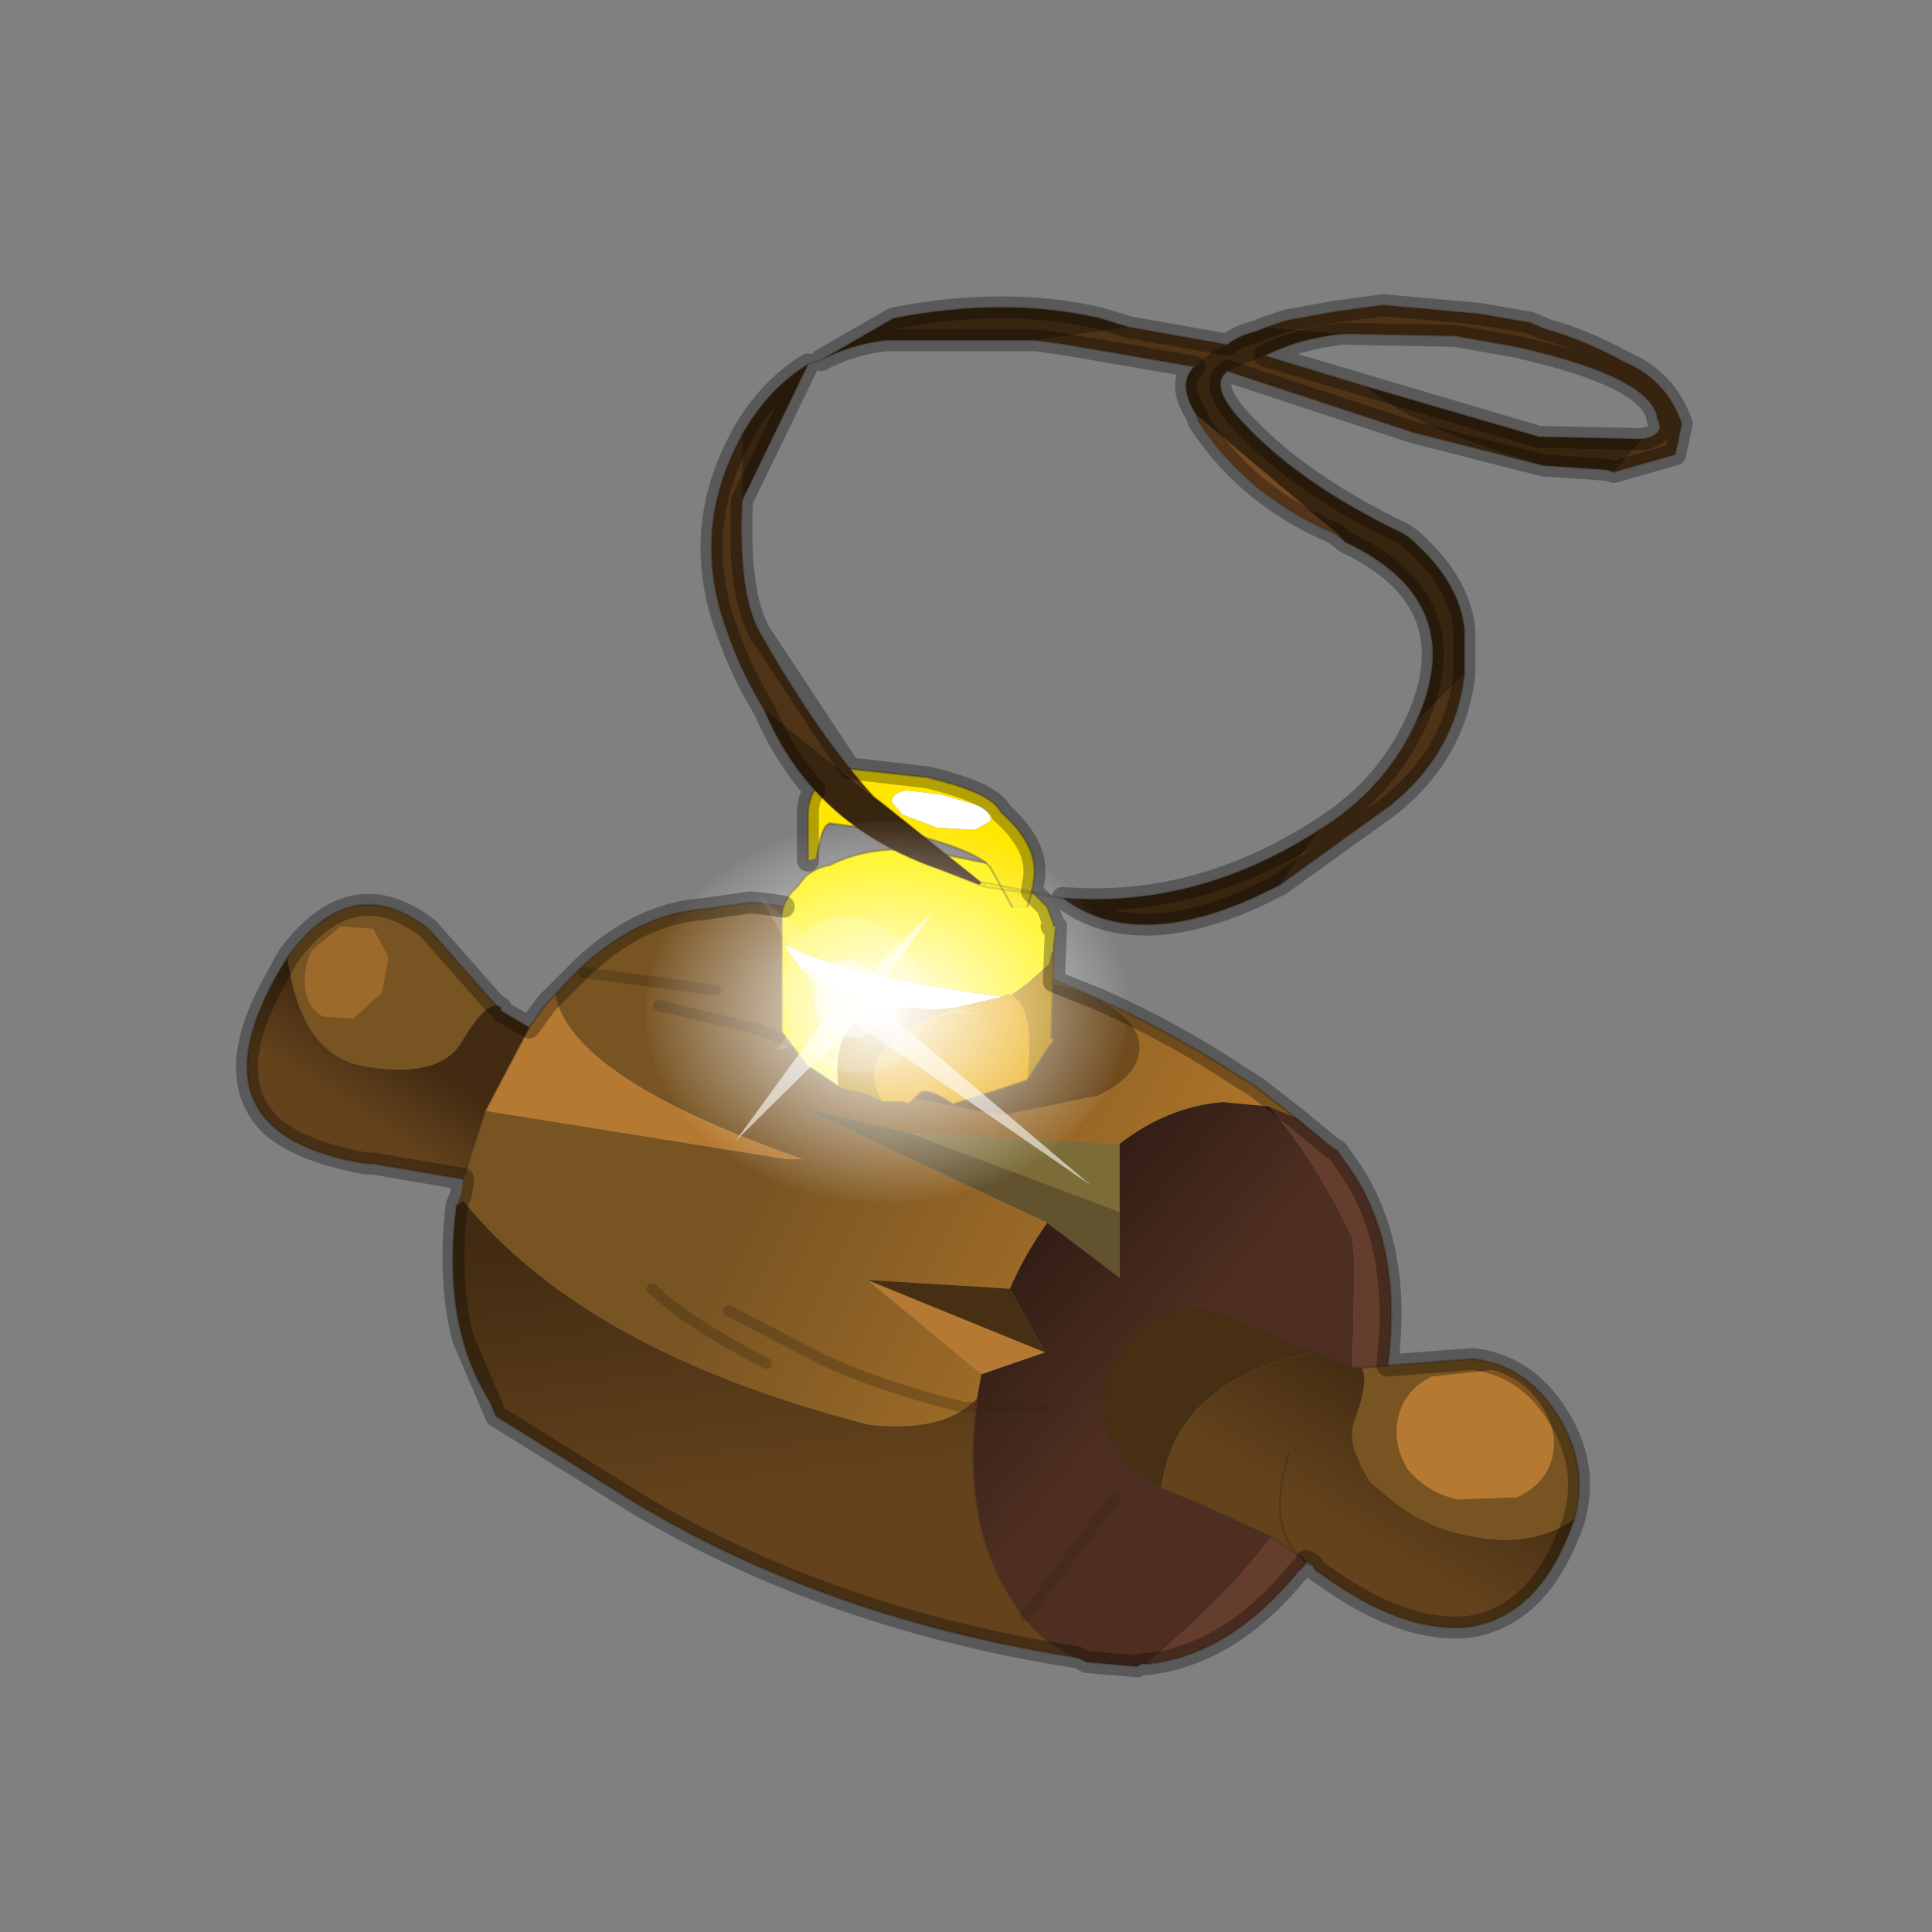 <?xml version="1.0" encoding="UTF-8" standalone="no"?>
<svg xmlns:xlink="http://www.w3.org/1999/xlink" height="440.0px" width="440.0px" xmlns="http://www.w3.org/2000/svg">
  <rect width="100%" height="100%" fill="#808080" stroke="none"/>
  <g transform="matrix(10.0, 0.0, 0.0, 10.0, 0.0, 0.0)">
    <use height="44.0" transform="matrix(1.0, 0.0, 0.0, 1.0, 0.0, 0.0)" width="44.0" xlink:href="#shape0"/>
    <use height="34.8" transform="matrix(-0.316, 0.0, 0.0, 0.249, 25.7, 18.7)" width="34.8" xlink:href="#sprite0"/>
    <use height="20.95" transform="matrix(-0.313, 0.045, -0.075, -0.355, 24.85, 27.0)" width="24.45" xlink:href="#sprite1"/>
    <use height="31.5" transform="matrix(1.0, 0.0, 0.0, 1.0, 5.35, 6.7)" width="33.2" xlink:href="#shape3"/>
  </g>
  <defs>
    <g id="shape0" transform="matrix(1.0, 0.0, 0.0, 1.0, 0.0, 0.0)">
      <path d="M44.0 44.0 L0.0 44.0 0.0 0.0 44.0 0.0 44.0 44.0" fill="#43adca" fill-opacity="0.0" fill-rule="evenodd" stroke="none"/>
      <path d="M6.55 21.8 Q8.0 19.8 9.75 21.15 L11.3 22.9 Q11.0 22.9 10.5 23.75 10.0 24.55 8.4 24.3 6.85 24.1 6.55 21.8 M31.6 31.1 L33.55 30.95 Q34.75 31.1 35.45 32.2 36.2 33.35 35.85 34.6 34.9 35.25 33.6 35.0 32.6 34.85 31.8 34.25 L31.2 33.75 31.0 33.4 30.95 33.25 Q30.7 32.8 30.85 32.35 31.2 31.4 31.0 31.15 L31.6 31.1" fill="#785423" fill-rule="evenodd" stroke="none"/>
      <path d="M29.55 35.4 L29.75 35.55 29.75 35.6 29.55 35.4" fill="#4e2e21" fill-rule="evenodd" stroke="none"/>
      <path d="M22.25 31.85 L22.25 31.95 22.2 31.9 22.25 31.85" fill="#452f16" fill-rule="evenodd" stroke="none"/>
      <path d="M25.5 26.05 L25.5 27.6 20.7 25.8 25.5 26.05" fill="#7c6c38" fill-rule="evenodd" stroke="none"/>
      <path d="M25.5 27.6 L25.5 29.1 23.85 27.85 18.2 25.2 20.7 25.8 25.5 27.6" fill="#63522e" fill-rule="evenodd" stroke="none"/>
      <path d="M12.05 23.4 L12.45 22.85 12.65 22.65 Q13.0 24.55 18.3 26.4 L17.9 26.4 11.05 25.3 12.05 23.4 M23.8 30.8 L22.35 31.3 19.75 29.15 23.8 30.8" fill="#b57931" fill-rule="evenodd" stroke="none"/>
      <path d="M29.5 25.45 L30.35 26.15 30.45 26.2 30.8 26.7 Q31.95 28.45 31.6 31.1 L31.0 31.15 30.8 31.15 30.85 28.75 30.8 28.2 Q29.95 26.4 28.9 25.2 L29.5 25.45 M29.75 35.6 L29.55 35.8 Q28.0 37.7 26.1 37.9 28.0 36.3 28.95 35.0 L29.55 35.4 29.75 35.6" fill="#653d2c" fill-rule="evenodd" stroke="none"/>
      <path d="M12.65 22.65 Q14.2 20.85 16.05 20.7 L17.1 20.55 17.55 20.6 Q23.6 21.5 28.2 24.5 L28.6 24.75 29.5 25.45 28.9 25.2 27.85 25.1 Q26.6 25.2 25.5 26.05 L20.7 25.8 18.2 25.2 23.85 27.85 Q23.35 28.55 23.0 29.35 L19.75 29.15 22.35 31.3 22.25 31.85 22.2 31.9 21.95 32.1 Q21.2 32.6 19.8 32.45 13.35 30.8 10.55 27.35 L10.4 27.45 10.5 27.2 10.55 26.85 11.05 25.3 17.9 26.4 18.3 26.4 Q13.0 24.55 12.65 22.65" fill="url(#gradient0)" fill-rule="evenodd" stroke="none"/>
      <path d="M24.55 37.75 Q18.5 36.8 13.95 33.9 L11.3 32.25 11.15 31.9 Q10.05 30.15 10.4 27.45 L10.55 27.35 Q13.35 30.8 19.8 32.45 21.2 32.6 21.95 32.1 L22.2 31.9 22.25 31.95 Q21.9 34.6 23.0 36.35 23.6 37.4 24.55 37.75" fill="url(#gradient1)" fill-rule="evenodd" stroke="none"/>
      <path d="M6.55 21.8 Q6.85 24.1 8.4 24.3 10.0 24.55 10.5 23.75 11.0 22.9 11.3 22.9 L11.4 22.95 11.4 23.0 11.45 23.05 12.05 23.4 11.05 25.3 10.55 26.85 8.5 26.5 8.35 26.5 Q4.05 25.8 6.55 21.8" fill="url(#gradient2)" fill-rule="evenodd" stroke="none"/>
      <path d="M35.85 34.6 Q35.1 36.8 33.45 37.05 31.95 37.2 30.1 35.85 L29.95 35.75 29.9 35.65 29.75 35.55 29.55 35.4 Q29.3 35.15 29.2 34.75 29.05 34.1 29.35 33.1 29.05 34.1 29.2 34.75 29.3 35.15 29.55 35.4 L28.95 35.0 27.2 34.2 26.45 33.9 Q26.75 31.45 29.9 30.8 L30.8 31.15 31.0 31.15 Q31.2 31.4 30.85 32.35 30.7 32.8 30.95 33.25 L31.0 33.4 31.2 33.75 31.8 34.25 Q32.6 34.85 33.6 35.0 34.9 35.25 35.85 34.6" fill="url(#gradient3)" fill-rule="evenodd" stroke="none"/>
      <path d="M23.0 29.35 L23.8 30.8 19.75 29.15 23.0 29.35 M26.35 33.8 Q25.3 33.2 25.05 32.1 L25.2 31.35 Q26.3 29.3 27.85 29.95 L29.9 30.8 Q26.75 31.45 26.45 33.9 L26.35 33.8" fill="#472f13" fill-rule="evenodd" stroke="none"/>
      <path d="M26.1 37.9 L26.0 37.9 25.9 37.95 24.75 37.85 24.55 37.75 Q23.6 37.4 23.0 36.35 21.9 34.6 22.25 31.95 L22.25 31.85 22.35 31.3 23.8 30.8 23.0 29.35 Q23.35 28.55 23.85 27.85 L25.5 29.1 25.5 27.6 25.5 26.05 Q26.6 25.2 27.85 25.1 L28.9 25.2 Q29.95 26.4 30.8 28.2 L30.85 28.75 30.8 31.15 29.9 30.8 27.85 29.95 Q26.3 29.3 25.2 31.35 L25.05 32.1 Q25.3 33.2 26.35 33.8 L26.45 33.9 27.2 34.2 28.95 35.0 Q28.0 36.3 26.1 37.9" fill="url(#gradient4)" fill-rule="evenodd" stroke="none"/>
      <path d="M11.3 22.9 L9.75 21.15 Q8.0 19.8 6.55 21.8 M11.3 22.9 L11.4 22.95 11.4 23.0 11.45 23.05 12.05 23.4 12.45 22.85 12.65 22.65 Q14.2 20.85 16.05 20.7 L17.1 20.55 17.55 20.6 Q23.6 21.5 28.2 24.5 L28.6 24.75 29.5 25.45 30.35 26.15 30.45 26.2 30.8 26.7 Q31.95 28.45 31.6 31.1 L33.55 30.95 Q34.75 31.1 35.45 32.2 36.2 33.35 35.85 34.6 35.1 36.8 33.45 37.05 31.95 37.2 30.1 35.85 L29.95 35.75 29.9 35.65 29.75 35.6 29.55 35.8 Q28.0 37.7 26.1 37.9 M25.9 37.95 L24.75 37.85 24.55 37.75 Q18.5 36.8 13.95 33.9 L11.3 32.25 11.15 31.9 Q10.05 30.15 10.4 27.45 M10.55 26.85 L8.5 26.5 8.35 26.5 Q4.05 25.8 6.55 21.8 M10.55 26.85 L11.05 25.3 12.05 23.4 M29.9 30.8 L27.85 29.95 Q26.3 29.3 25.2 31.35 L25.05 32.1 Q25.3 33.2 26.35 33.8 M29.55 35.4 L29.75 35.6 29.75 35.55 29.9 35.65 M29.55 35.4 Q29.3 35.15 29.2 34.75 29.05 34.1 29.35 33.1 M28.95 35.0 L29.55 35.4 M26.45 33.9 L27.2 34.2 28.95 35.0" fill="none" stroke="#382510" stroke-linecap="round" stroke-linejoin="round" stroke-opacity="0.302" stroke-width="0.05"/>
      <path d="M30.8 31.15 L31.0 31.15 31.6 31.1 M29.9 30.8 L30.8 31.15 M29.75 35.55 L29.55 35.4" fill="none" stroke="#332720" stroke-linecap="round" stroke-linejoin="round" stroke-opacity="0.451" stroke-width="0.05"/>
      <path d="M22.25 31.95 Q21.9 34.6 23.0 36.35 23.6 37.4 24.55 37.75" fill="none" stroke="#452f16" stroke-linecap="round" stroke-linejoin="round" stroke-opacity="0.451" stroke-width="0.05"/>
      <path d="M14.85 29.35 Q15.7 30.15 17.45 31.05 M23.8 32.05 L21.95 32.05 Q20.1 31.6 18.7 30.95 L16.6 29.85 M25.4 34.1 L23.35 36.8" fill="none" stroke="#382510" stroke-linecap="round" stroke-linejoin="round" stroke-opacity="0.302" stroke-width="0.25"/>
      <path d="M20.45 24.75 L17.3 23.45 15.0 22.9 M13.3 22.15 L16.3 22.55" fill="none" stroke="#382510" stroke-linecap="round" stroke-linejoin="round" stroke-opacity="0.302" stroke-width="0.25"/>
      <path d="M34.55 34.1 L33.2 34.15 Q32.5 34.0 32.05 33.45 31.7 32.85 31.85 32.25 32.0 31.65 32.6 31.35 L34.0 31.2 Q34.7 31.4 35.1 32.0 35.5 32.6 35.35 33.2 35.2 33.8 34.55 34.1" fill="#b57931" fill-rule="evenodd" stroke="none"/>
      <path d="M8.05 23.2 L7.35 23.15 Q7.0 22.95 6.95 22.5 6.9 22.05 7.1 21.65 L7.75 21.1 8.5 21.15 8.85 21.8 8.7 22.6 8.05 23.2" fill="#b57931" fill-opacity="0.6" fill-rule="evenodd" stroke="none"/>
      <path d="M25.0 24.95 L22.8 25.4 20.55 24.95 Q19.65 24.5 19.65 23.85 19.65 23.25 20.55 22.75 21.5 22.3 22.8 22.3 24.1 22.3 25.0 22.75 25.95 23.25 25.95 23.85 25.95 24.5 25.0 24.95" fill="#382510" fill-opacity="0.443" fill-rule="evenodd" stroke="none"/>
      <path d="M22.3 18.35 L21.45 18.1 20.65 18.0 Q20.35 18.05 20.3 18.25 L20.55 18.55 21.35 18.85 22.2 18.9 22.55 18.7 Q22.6 18.5 22.3 18.35 M18.4 19.6 L18.4 18.5 Q18.45 17.75 19.25 17.5 L21.1 17.7 Q22.6 18.05 22.8 18.5 23.65 19.25 23.55 20.0 L23.5 20.3 23.4 20.65 23.05 20.65 22.55 19.75 22.45 19.65 Q22.1 19.35 20.8 19.0 L18.9 18.75 Q18.7 18.8 18.6 19.55 L18.4 19.6" fill="#ffe700" fill-rule="evenodd" stroke="none"/>
      <path d="M22.3 18.35 Q22.6 18.5 22.55 18.7 L22.2 18.9 21.35 18.85 20.55 18.55 20.3 18.25 Q20.35 18.05 20.65 18.0 L21.45 18.1 22.3 18.35 M21.75 22.95 L21.3 23.0 20.85 22.95 20.6 22.95 20.2 23.0 Q19.0 22.55 18.5 22.15 L18.35 22.05 18.3 22.05 18.3 22.1 18.4 22.3 17.85 21.5 Q19.3 22.25 22.85 22.7 L21.75 22.95" fill="#ffffff" fill-rule="evenodd" stroke="none"/>
      <path d="M23.5 20.3 L23.85 20.65 24.0 21.05 23.95 21.1 24.05 21.1 24.0 21.55 24.0 21.65 23.95 21.7 23.9 21.95 23.4 22.4 23.05 22.65 22.9 22.65 22.85 22.7 Q19.3 22.25 17.85 21.5 L18.4 22.3 Q18.85 23.95 18.4 24.3 L17.8 23.5 17.8 23.35 17.8 21.1 17.8 20.95 17.8 20.85 Q17.85 20.45 18.15 20.2 L18.35 19.95 Q18.6 19.75 18.9 19.7 19.9 19.2 21.2 19.4 L22.45 19.65 22.55 19.75 23.05 20.65 23.4 20.65 23.5 20.3" fill="#fff300" fill-rule="evenodd" stroke="none"/>
      <path d="M24.0 21.7 L23.95 23.4 23.95 23.65 24.0 23.7 23.85 23.9 23.4 24.6 Q23.55 23.15 23.2 22.8 L23.05 22.65 23.4 22.4 23.9 21.95 23.95 21.7 24.0 21.7 M20.1 25.1 L19.65 24.9 19.15 24.8 19.1 24.75 Q18.9 23.15 20.2 23.0 L20.6 22.95 20.85 22.95 21.3 23.0 21.75 22.95 Q19.3 23.8 20.1 25.1" fill="#b88400" fill-rule="evenodd" stroke="none"/>
      <path d="M24.0 21.65 L24.0 21.7 23.95 21.7 24.0 21.65 M23.95 23.65 L24.0 23.65 24.0 23.7 23.95 23.65" fill="#ae8a37" fill-rule="evenodd" stroke="none"/>
      <path d="M23.4 24.6 L22.8 24.8 21.7 25.15 Q21.05 24.7 20.9 24.95 L20.7 25.15 20.55 25.1 20.1 25.1 Q19.3 23.8 21.75 22.95 L22.85 22.7 22.9 22.65 23.05 22.65 23.2 22.8 Q23.55 23.15 23.4 24.6" fill="#e8a600" fill-rule="evenodd" stroke="none"/>
      <path d="M19.1 24.75 L18.5 24.35 18.4 24.3 Q18.85 23.95 18.4 22.3 L18.3 22.1 18.35 22.05 18.5 22.15 Q19.0 22.55 20.2 23.0 18.9 23.15 19.1 24.75" fill="#fff866" fill-rule="evenodd" stroke="none"/>
      <path d="M18.3 22.1 L18.3 22.05 18.35 22.05 18.3 22.1" fill="#d8ca7c" fill-rule="evenodd" stroke="none"/>
      <path d="M18.4 19.6 L18.4 18.5 Q18.45 17.75 19.25 17.5 L21.1 17.7 Q22.6 18.05 22.8 18.5 23.65 19.25 23.55 20.0 L23.5 20.3 23.4 20.65 M22.45 19.65 Q22.1 19.35 20.8 19.0 L18.9 18.75 Q18.7 18.8 18.6 19.55 M23.05 20.65 L22.55 19.75 22.45 19.65" fill="none" stroke="#382510" stroke-linecap="round" stroke-linejoin="round" stroke-opacity="0.302" stroke-width="0.05"/>
      <path d="M23.5 20.3 L23.85 20.65 24.0 21.05 M24.05 21.1 L24.0 21.55 24.0 21.65 24.0 21.7 23.95 23.4 23.95 23.65 24.0 23.65 24.0 23.7 23.85 23.9 23.4 24.6 22.8 24.8 21.7 25.15 Q21.05 24.7 20.9 24.95 L20.7 25.15 20.55 25.1 20.1 25.1 19.65 24.9 19.15 24.8 19.1 24.75 18.5 24.35 18.4 24.3 17.8 23.5 17.8 23.35 17.8 21.1 17.8 20.95 17.8 20.85 Q17.85 20.45 18.15 20.2 L18.35 19.95 Q18.6 19.75 18.9 19.7 19.9 19.2 21.2 19.4 L22.45 19.65" fill="none" stroke="#665122" stroke-linecap="round" stroke-linejoin="round" stroke-opacity="0.553" stroke-width="0.05"/>
      <path d="M30.65 12.35 L30.4 12.15 30.45 12.15 30.65 12.35" fill="#71684a" fill-rule="evenodd" stroke="none"/>
      <path d="M28.85 7.45 L30.6 7.6 Q29.6 7.7 28.8 8.1 L27.95 8.45 27.9 8.5 Q27.6 8.8 28.15 9.45 29.45 10.95 31.95 12.15 L32.1 12.25 Q33.25 13.25 33.35 14.35 L33.35 15.35 32.25 16.45 Q33.5 13.7 30.65 12.35 L30.45 12.15 27.25 9.45 Q26.8 8.75 27.2 8.35 L27.6 8.0 27.95 7.85 Q28.2 7.65 28.6 7.55 L28.85 7.45 M31.1 8.8 L35.05 9.95 37.4 10.0 36.75 10.75 36.6 10.7 35.15 10.6 Q32.15 9.75 31.1 8.8 M23.6 7.75 L20.15 7.75 Q19.35 7.85 18.7 8.2 L20.35 7.25 Q22.9 6.75 25.05 7.25 L25.7 7.45 23.6 7.75 M18.4 8.3 L16.9 11.4 16.9 9.9 Q17.5 8.85 18.4 8.3 M19.9 18.15 L20.1 18.3 22.35 20.1 22.3 20.15 21.4 19.8 Q18.5 18.8 17.4 16.15 L19.9 18.15 M24.2 20.45 Q27.25 20.7 30.05 18.9 L29.15 20.15 Q26.0 21.8 24.2 20.45" fill="#382510" fill-rule="evenodd" stroke="none"/>
      <path d="M34.55 7.9 L33.15 7.65 30.6 7.6 28.85 7.45 29.3 7.3 30.4 7.1 31.5 6.95 33.7 7.15 34.85 7.35 34.55 7.9 34.85 7.35 35.2 7.5 Q36.1 7.75 37.0 8.25 37.95 8.65 38.3 9.65 L38.15 10.35 36.75 10.75 37.4 10.0 Q37.95 9.9 37.75 9.55 37.65 8.6 34.55 7.9 M28.8 8.1 L31.1 8.8 Q32.15 9.75 35.15 10.6 L32.2 9.85 28.25 8.55 27.95 8.45 28.8 8.1 M27.2 8.35 L24.3 7.85 23.6 7.75 25.7 7.45 27.95 7.85 27.6 8.0 27.2 8.35 M16.9 11.4 Q16.8 13.5 17.3 14.4 18.6 16.7 19.9 18.15 L17.4 16.15 Q16.9 15.35 16.55 14.35 15.75 12.15 16.8 10.1 L16.9 9.9 16.9 11.4 M30.05 18.9 Q31.5 18.0 32.2 16.55 L32.25 16.45 33.35 15.35 Q33.15 17.15 31.65 18.35 L29.15 20.15 30.05 18.9" fill="#4f3317" fill-rule="evenodd" stroke="none"/>
      <path d="M30.4 12.15 Q28.4 11.3 27.3 9.6 L27.25 9.45 30.45 12.15 30.4 12.15" fill="#774b22" fill-rule="evenodd" stroke="none"/>
      <path d="M34.55 7.9 L34.85 7.35 M28.85 7.45 L30.6 7.6 M30.65 12.35 L30.45 12.15 27.25 9.45 M35.15 10.6 Q32.15 9.75 31.1 8.8 M36.75 10.75 L37.4 10.0 M25.7 7.45 L23.6 7.75 M29.15 20.15 L30.05 18.9 M33.35 15.35 L32.25 16.45 M16.9 11.4 L16.9 9.9 M17.4 16.15 L19.9 18.15" fill="none" stroke="#382510" stroke-linecap="round" stroke-linejoin="round" stroke-opacity="0.153" stroke-width="0.05"/>
      <path d="M30.6 7.6 L33.15 7.65 34.55 7.9 M34.85 7.35 L33.7 7.15 31.5 6.95 30.4 7.1 29.3 7.3 28.85 7.45 M30.6 7.6 Q29.6 7.7 28.8 8.1 L31.1 8.8 35.05 9.95 37.4 10.0 Q37.95 9.9 37.75 9.55 37.65 8.6 34.55 7.9 M36.75 10.75 L38.15 10.35 38.3 9.65 Q37.95 8.65 37.0 8.25 36.1 7.75 35.2 7.5 L34.85 7.35 M30.65 12.35 L30.4 12.15 Q28.4 11.3 27.3 9.6 L27.25 9.45 Q26.8 8.75 27.2 8.35 L24.3 7.85 23.6 7.75 20.15 7.75 Q19.35 7.85 18.7 8.2 L18.4 8.3 16.9 11.4 Q16.8 13.5 17.3 14.4 18.6 16.7 19.9 18.15 L20.1 18.3 22.35 20.1 22.4 20.1 24.2 20.45 Q27.25 20.7 30.05 18.9 31.5 18.0 32.2 16.55 L32.25 16.45 Q33.5 13.7 30.65 12.35 M33.35 15.35 L33.35 14.35 Q33.25 13.25 32.1 12.25 L31.95 12.15 Q29.45 10.95 28.15 9.45 27.6 8.8 27.9 8.5 L27.95 8.45 28.8 8.1 M27.95 8.45 L28.25 8.55 32.2 9.85 35.15 10.6 36.6 10.7 36.75 10.75 M18.7 8.2 L20.35 7.25 Q22.9 6.75 25.05 7.25 L25.7 7.45 27.95 7.85 Q28.2 7.65 28.6 7.55 L28.85 7.45 M27.95 7.85 L27.6 8.0 27.2 8.35 M22.4 20.1 L22.45 20.2 24.2 20.45 Q26.0 21.8 29.15 20.15 L31.65 18.35 Q33.15 17.15 33.35 15.35 M22.3 20.15 L22.45 20.2 M22.3 20.15 L21.4 19.8 Q18.5 18.8 17.4 16.15 16.9 15.35 16.55 14.35 15.75 12.15 16.8 10.1 L16.9 9.9 Q17.5 8.85 18.4 8.3" fill="none" stroke="#382510" stroke-linecap="round" stroke-linejoin="round" stroke-opacity="0.2" stroke-width="0.05"/>
    </g>
    <linearGradient gradientTransform="matrix(0.006, 0.003, -0.003, 0.006, 22.7, 27.95)" gradientUnits="userSpaceOnUse" id="gradient0" spreadMethod="pad" x1="-819.2" x2="819.2">
      <stop offset="0.0" stop-color="#785423"/>
      <stop offset="1.0" stop-color="#b37829"/>
    </linearGradient>
    <linearGradient gradientTransform="matrix(-5.0E-4, -0.004, 0.008, -0.001, 17.1, 30.9)" gradientUnits="userSpaceOnUse" id="gradient1" spreadMethod="pad" x1="-819.2" x2="819.2">
      <stop offset="0.0" stop-color="#64431c"/>
      <stop offset="1.0" stop-color="#422b12"/>
    </linearGradient>
    <linearGradient gradientTransform="matrix(6.0E-4, -0.001, 0.003, 0.002, 8.45, 24.5)" gradientUnits="userSpaceOnUse" id="gradient2" spreadMethod="pad" x1="-819.2" x2="819.2">
      <stop offset="0.0" stop-color="#64431c"/>
      <stop offset="1.0" stop-color="#422b12"/>
    </linearGradient>
    <linearGradient gradientTransform="matrix(0.001, -0.002, 0.005, 0.003, 31.55, 33.35)" gradientUnits="userSpaceOnUse" id="gradient3" spreadMethod="pad" x1="-819.2" x2="819.2">
      <stop offset="0.0" stop-color="#64431c"/>
      <stop offset="1.0" stop-color="#422b12"/>
    </linearGradient>
    <linearGradient gradientTransform="matrix(-0.003, -0.002, 0.005, -0.006, 23.95, 29.55)" gradientUnits="userSpaceOnUse" id="gradient4" spreadMethod="pad" x1="-819.2" x2="819.2">
      <stop offset="0.0" stop-color="#4e2e21"/>
      <stop offset="1.0" stop-color="#26160f"/>
    </linearGradient>
    <g id="sprite0" transform="matrix(1.0, 0.0, 0.0, 1.0, 0.0, 0.0)">
      <use height="34.8" transform="matrix(1.0, 0.0, 0.0, 1.0, 0.0, 0.0)" width="34.8" xlink:href="#shape1"/>
    </g>
    <g id="shape1" transform="matrix(1.0, 0.0, 0.0, 1.0, 0.0, 0.0)">
      <path d="M17.4 34.8 Q10.2 34.8 5.1 29.7 0.0 24.6 0.0 17.4 0.0 10.2 5.1 5.1 10.2 0.0 17.4 0.0 24.6 0.0 29.7 5.1 34.8 10.2 34.8 17.4 34.8 24.6 29.7 29.7 24.6 34.8 17.4 34.8" fill="url(#gradient5)" fill-rule="evenodd" stroke="none"/>
    </g>
    <radialGradient cx="0" cy="0" gradientTransform="matrix(0.022, 0.0, 0.0, 0.022, 17.4, 17.4)" gradientUnits="userSpaceOnUse" id="gradient5" r="819.2" spreadMethod="pad">
      <stop offset="0.0" stop-color="#ffffff"/>
      <stop offset="0.988" stop-color="#ffffff" stop-opacity="0.0"/>
    </radialGradient>
    <g id="sprite1" transform="matrix(1.0, 0.0, 0.0, 1.0, 0.0, 0.0)">
      <use height="20.95" transform="matrix(1.0, 0.0, 0.0, 1.0, 0.0, 0.0)" width="24.45" xlink:href="#shape2"/>
    </g>
    <g id="shape2" transform="matrix(1.0, 0.0, 0.0, 1.0, 0.0, 0.0)">
      <path d="M14.85 11.4 Q15.8 11.6 16.25 12.45 16.85 13.3 16.6 14.35 16.4 15.3 15.55 15.9 14.65 16.4 13.65 16.2 12.65 15.9 12.1 15.1 11.6 14.2 11.8 13.2 12.1 12.2 12.9 11.65 13.8 11.15 14.85 11.4" fill="#ffffff" fill-opacity="0.588" fill-rule="evenodd" stroke="none"/>
      <path d="M18.2 11.35 L20.15 11.25 18.75 12.55 Q19.05 13.8 18.8 15.05 18.5 16.35 17.65 17.3 L19.1 20.95 16.55 18.25 Q14.8 19.3 12.8 18.85 10.8 18.35 9.75 16.65 9.05 15.5 8.95 14.3 7.75 12.35 4.85 11.5 8.3 12.45 9.7 11.4 10.3 10.4 11.35 9.75 13.1 8.75 15.1 9.15 16.95 9.5 18.1 11.15 L18.2 11.35 M14.85 11.4 Q13.8 11.15 12.9 11.65 12.1 12.2 11.8 13.2 11.6 14.2 12.1 15.1 12.65 15.9 13.65 16.2 14.65 16.4 15.55 15.9 16.4 15.3 16.6 14.35 16.85 13.3 16.25 12.45 15.8 11.6 14.85 11.4" fill="#ffffff" fill-opacity="0.176" fill-rule="evenodd" stroke="none"/>
      <path d="M15.4 13.55 L18.1 17.55 13.35 14.65 7.05 18.5 12.75 13.55 0.0 0.0 14.25 12.25 24.45 5.95 15.4 13.55" fill="#ffffff" fill-opacity="0.588" fill-rule="evenodd" stroke="none"/>
    </g>
    <g id="shape3" transform="matrix(1.0, 0.0, 0.0, 1.0, -5.35, -6.7)">
      <path d="M33.7 7.15 L31.5 6.95 30.4 7.1 29.3 7.3 28.85 7.45 28.6 7.55 Q28.2 7.65 27.95 7.85 L25.7 7.45 25.05 7.25 Q22.9 6.75 20.35 7.25 L18.7 8.2 Q19.35 7.85 20.15 7.75 L23.6 7.75 24.3 7.85 27.2 8.35 Q26.8 8.75 27.25 9.45 L27.3 9.6 Q28.4 11.3 30.4 12.15 L30.65 12.35 Q33.5 13.7 32.25 16.45 L32.2 16.55 Q31.5 18.0 30.05 18.9 27.25 20.7 24.2 20.45 26.0 21.8 29.15 20.15 L31.65 18.35 Q33.15 17.15 33.35 15.35 L33.35 14.35 Q33.25 13.25 32.1 12.25 L31.95 12.15 Q29.45 10.95 28.15 9.45 27.6 8.8 27.9 8.5 L27.95 8.45 28.25 8.55 32.2 9.85 35.15 10.6 36.6 10.7 36.75 10.75 38.15 10.35 38.3 9.65 Q37.95 8.65 37.0 8.25 36.1 7.75 35.2 7.5 L34.85 7.35 33.7 7.15 M34.55 7.9 Q37.65 8.6 37.75 9.55 37.95 9.9 37.4 10.0 L35.05 9.95 28.8 8.1 Q29.6 7.7 30.6 7.6 L33.15 7.65 34.55 7.9 M18.4 19.6 L18.4 18.5 Q18.4 18.2 18.55 18.0 17.85 17.2 17.4 16.15 16.9 15.35 16.55 14.35 15.75 12.15 16.8 10.1 L16.9 9.9 Q17.5 8.85 18.4 8.3 L16.9 11.4 Q16.8 13.5 17.3 14.4 L19.35 17.5 21.1 17.7 Q22.6 18.05 22.8 18.5 23.65 19.25 23.55 20.0 L23.5 20.3 23.55 20.35 23.85 20.65 24.0 21.05 23.95 21.1 24.05 21.1 24.0 22.35 24.75 22.65 25.0 22.75 Q26.7 23.5 28.2 24.5 L28.6 24.75 29.5 25.45 30.35 26.15 30.45 26.2 30.8 26.7 Q31.8 28.25 31.65 30.5 L31.6 31.1 33.55 30.95 Q34.75 31.1 35.45 32.2 36.2 33.35 35.85 34.6 35.1 36.8 33.45 37.05 31.95 37.2 30.1 35.85 L29.95 35.75 29.9 35.65 29.75 35.55 29.75 35.6 29.55 35.8 Q28.0 37.7 26.1 37.9 L26.0 37.9 25.9 37.95 24.75 37.85 24.55 37.75 Q18.5 36.8 13.95 33.9 L11.3 32.25 11.15 31.9 10.55 30.5 Q10.2 29.15 10.4 27.45 L10.5 27.2 10.55 26.85 8.5 26.5 8.35 26.5 Q6.95 26.25 6.25 25.7 5.0 24.6 6.25 22.35 L6.55 21.8 Q8.0 19.8 9.75 21.15 L11.3 22.9 11.4 22.95 11.4 23.0 11.45 23.05 12.05 23.4 12.45 22.85 12.65 22.65 13.25 22.05 Q14.55 20.8 16.05 20.7 L17.1 20.55 17.55 20.6 17.85 20.65" fill="none" stroke="#000000" stroke-linecap="round" stroke-linejoin="round" stroke-opacity="0.302" stroke-width="0.5"/>
    </g>
  </defs>
</svg>
